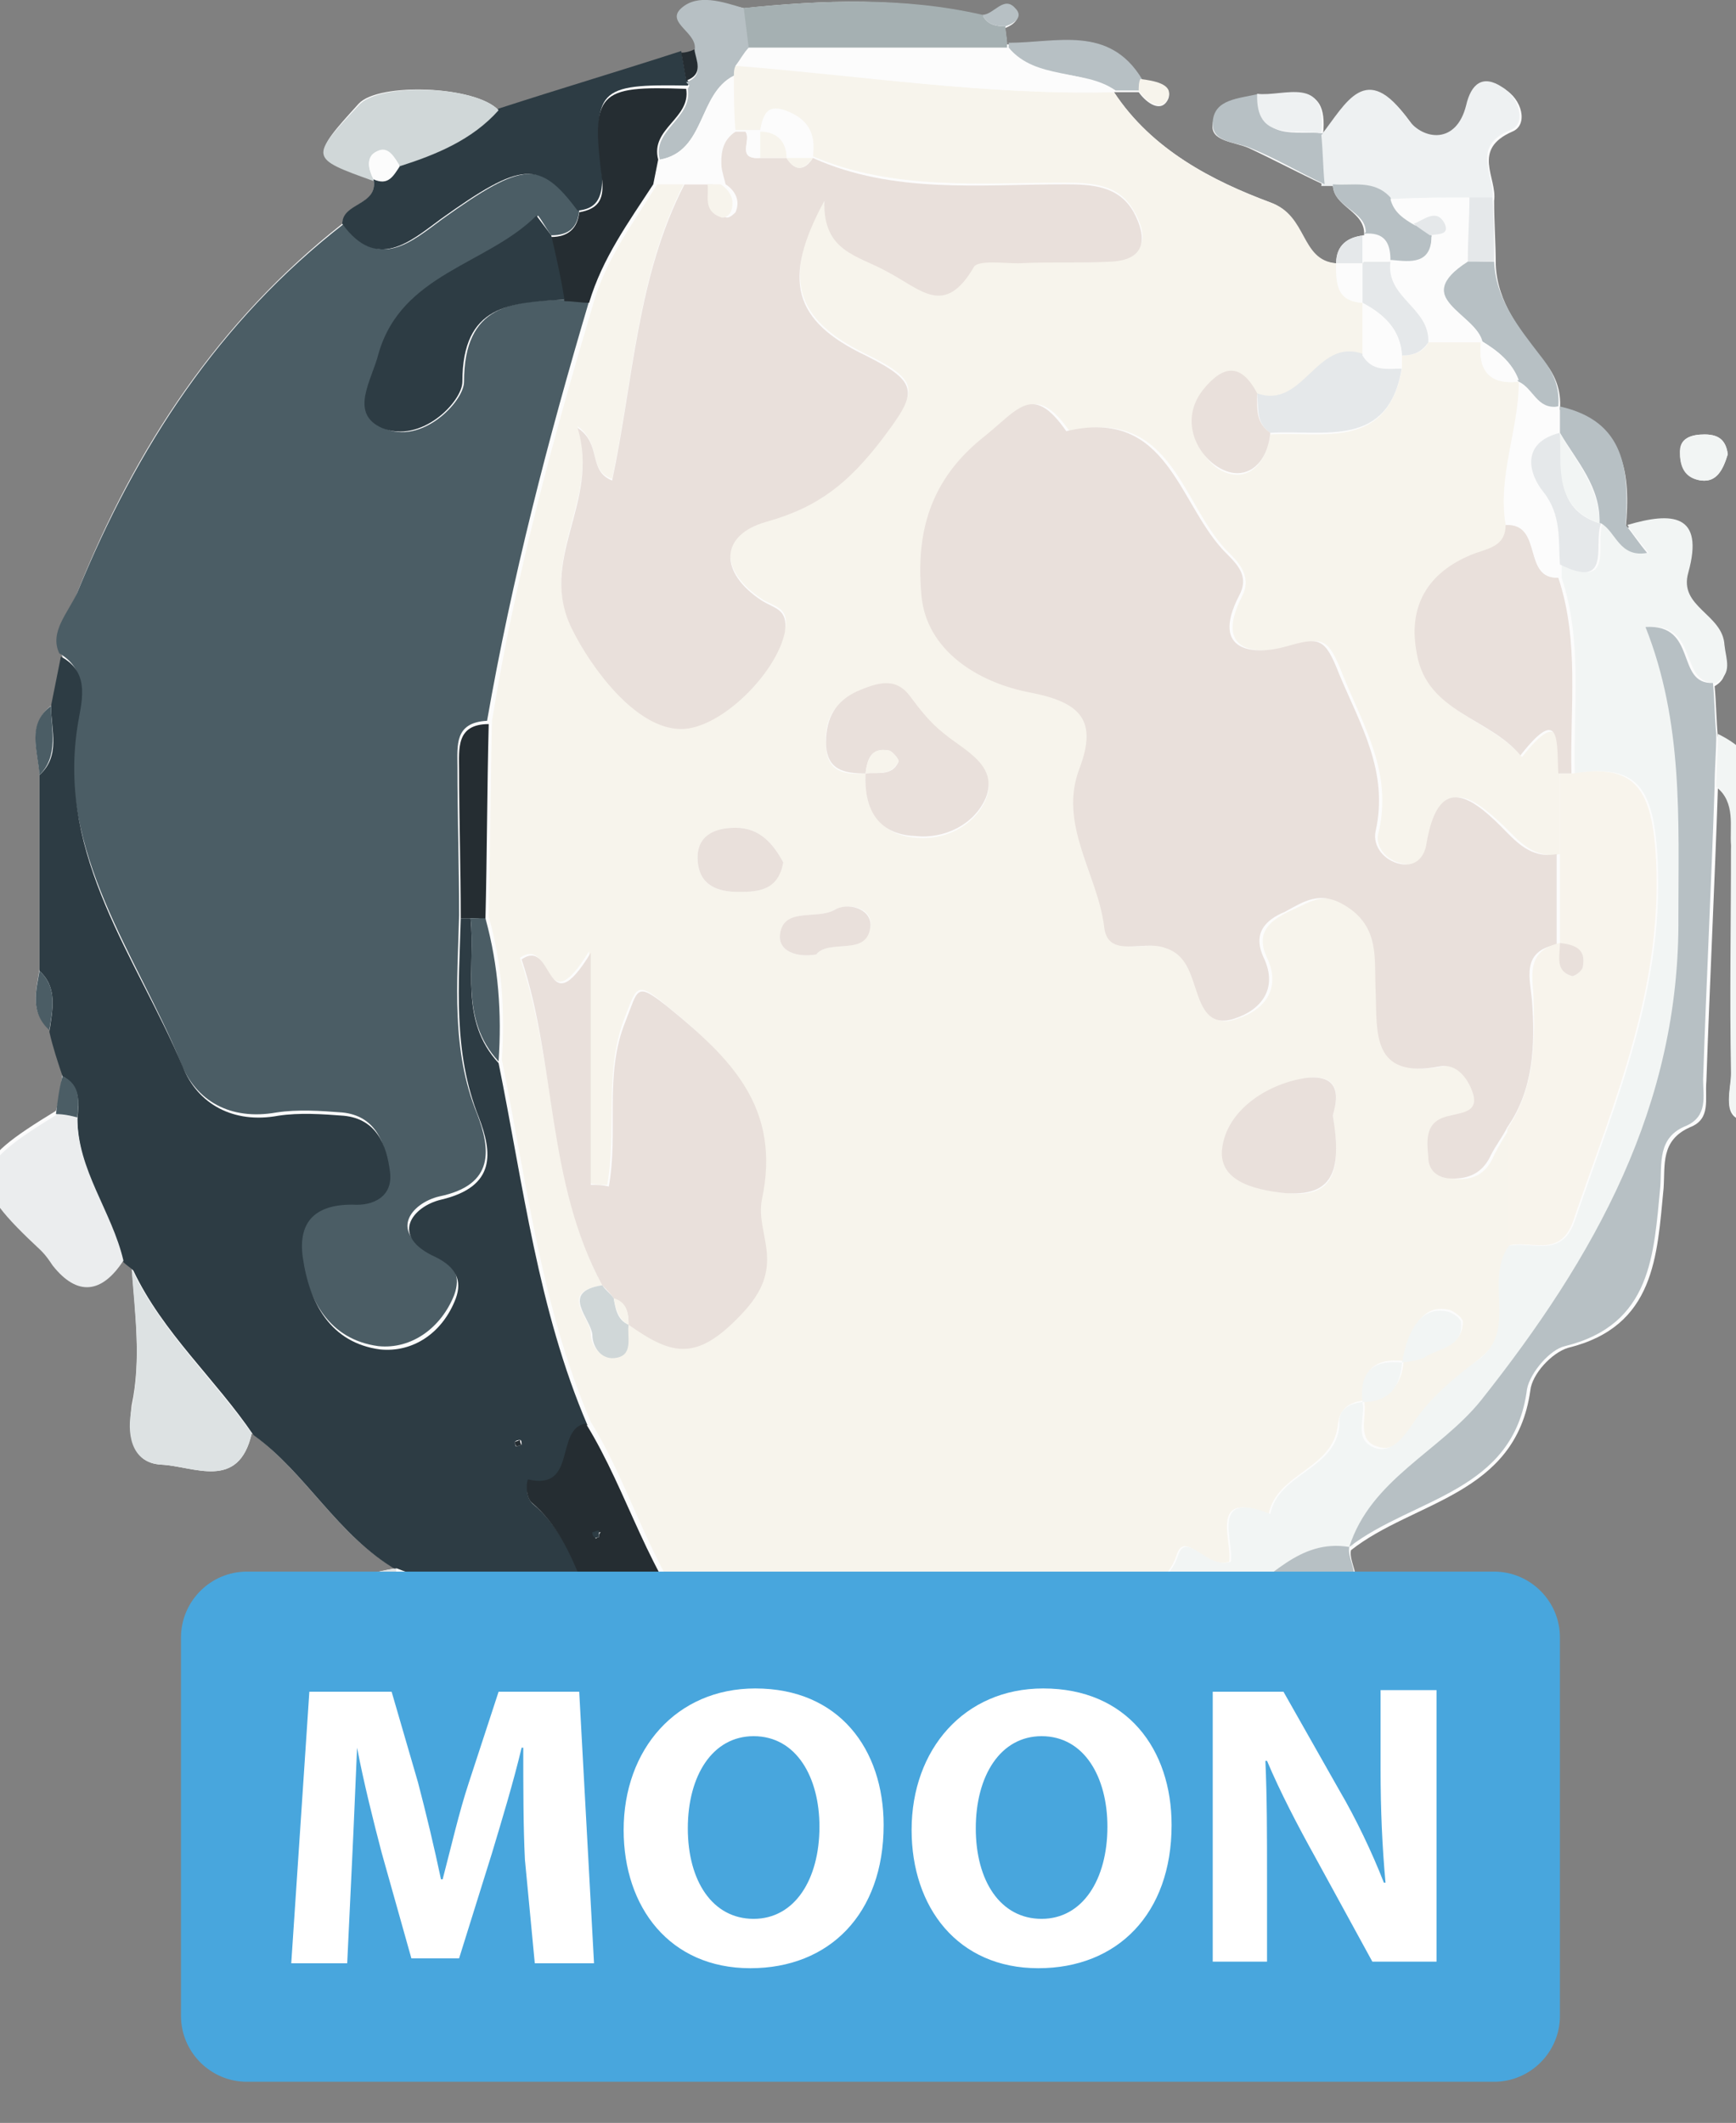 <?xml version="1.0" encoding="utf-8"?>
<!-- Generator: Adobe Illustrator 25.0.0, SVG Export Plug-In . SVG Version: 6.00 Build 0)  -->
<svg version="1.1" id="Layer_1" xmlns="http://www.w3.org/2000/svg" xmlns:xlink="http://www.w3.org/1999/xlink" x="0px" y="0px"
	 width="105.5px" height="129px" viewBox="0 0 105.5 129" style="enable-background:new 0 0 105.5 129;" xml:space="preserve">
<rect x="0" y="0" width="105.5" height="129" fill="#808080" stroke="none"/>
<style type="text/css">
	.st0{fill:#FCFCFC;}
	.st1{fill:#F7F4EC;}
	.st2{fill:#4B5D65;}
	.st3{fill:#2D3C44;}
	.st4{fill:#F2F5F4;}
	.st5{fill:#B7C0C4;}
	.st6{fill:#EBEDEE;}
	.st7{fill:#252D32;}
	.st8{fill:#EEF1F2;}
	.st9{fill:#A5B0B2;}
	.st10{fill:#DDE2E3;}
	.st11{fill:#D0D7D8;}
	.st12{fill:#E5E8EA;}
	.st13{fill:#E9E0DB;}
	.st14{fill:#F8F4EC;}
	.st15{fill:#48A6DD;}
	.st16{fill:#FFFFFF;}
</style>
<g>
	<path class="st0" d="M52.5,117c-0.3-3,0.1-5.3,4.1-4.7c0.7,0.1,1.3-0.3,1.3-1.1c0-0.8-0.7-1-1.3-1.3c-1.2-0.5-2.5-0.8-3.9-0.7
		c-0.7,0-2.2,0.1-2-0.6c1.3-4.6-2.1-1.1-2.9-1.8c-1.3-1.1-5.9,1.8-4-3.2c7.3,1.8,14.8,0.7,22.2,0.8c1.8-0.7,4.9,2.3,5.3-0.8
		c0.4-2.8,2-3.7,3.6-5.1c1-0.1,2.1-0.3,3.1-0.4c0.1,0.7,0.2,1.4,1.1,1.3c0.3,0,0.5-0.5,0.7-0.8c-0.6-0.1-1.2-0.3-1.8-0.4
		c0.7-1.1,1.8-1.6,3-1.6c2.4,0,0.9-1.5,1.1-2.4l0,0c3.8-3,10-3.3,10.9-9.7c0.1-1,1.3-2.3,2.3-2.6c5.3-1.3,5.4-5.6,5.8-9.7
		c0.1-1.4-0.2-2.9,1.6-3.7c1.3-0.5,0.9-1.7,1-2.8c0.2-5.9,0.5-11.8,0.7-17.8c1.2,1,0.8,2.4,0.8,3.7c0,4.6,0,9.2,0,13.8
		c0,0.9-0.6,2.5,0.8,2.7c1.7,0.2,1.5-1.5,1.5-2.6c0-5.3,0.1-10.5,0-15.8c0-2.2-1-3.9-3.1-4.9c-0.1-1-0.1-2.1-0.2-3.1
		c1-0.6,0.5-1.3,0.5-2.3c-0.1-1.9-2.8-2.3-2.2-4.4c1-3.7-1-3.8-3.7-2.9c0.3-3.3,0-6.3-4-7.2c0.1-1.2-0.3-2.2-1.1-3.1
		c-1.3-1.7-2.7-3.4-2.8-5.7c0-1.3-0.1-2.6-0.1-3.9c0.2-1.4-1.4-3.1,1.1-4.2c1-0.4,0.6-2-0.5-2.6c-1.2-0.7-1.9-0.2-2.2,1.1
		c-0.6,2.4-2.7,2.1-3.5,0.9c-2.7-3.7-3.9-1-5.3,0.9l0-0.1c0.4-3.6-2.3-2.2-3.9-2.4c-1.1,0.3-2.6,0.3-2.8,1.7C73.5,8.6,75,8.6,75.9,9
		c1.5,0.7,3,1.5,4.5,2.2l0.3,0l0.3,0c0,1.4,2,1.6,1.9,3.1c-1,0.1-1.7,0.6-1.7,1.7c-2.2-0.1-1.7-2.8-4-3.7C73.7,11,70,9.1,67.7,5.6
		c0.5,0,1,0,1.5,0c0.5,0.7,1.4,1.3,1.8,0.4c0.3-0.8-0.9-1-1.7-1.1c-2-3.3-5.2-2.2-8.1-2.2c0-0.3-0.1-0.7-0.1-1
		c0.5-0.2,1-0.6,0.6-1.1c-0.7-0.8-1.3,0.3-2,0.4C54.9-0.2,50,0,45.2,0.5c-1.3-0.3-2.8-0.8-3.7,0c-1,0.8,1.1,1.5,0.8,2.6
		c-0.3,0.1-0.5,0.1-0.8,0.2C37.7,4.4,34,5.6,30.3,6.7C28.9,5.2,23,5,21.8,6.3c-2.9,3.2-2.9,3.2,0.9,4.6c0.3,1.6-1.8,1.4-1.9,2.7
		C13.3,19.5,8.2,27.2,4.7,36c-0.5,1.3-1.7,2.3-0.9,3.9c-0.2,1-0.4,2-0.6,2.9C1.6,44,2.3,45.6,2.4,47c0,4,0,8,0,11.9
		c-0.2,1.3-0.6,2.6,0.6,3.6c0.3,0.9,0.6,1.8,0.8,2.7c-0.1,0.8-0.2,1.6-0.4,2.3c-5.4,3.3-5.5,4-1,8.3c0.3,0.3,0.5,0.6,0.7,0.9
		c1.6,2,3,1.7,4.3-0.3c0.2,0.2,0.4,0.3,0.6,0.5c0.2,2.8,0.6,5.7,0,8.5C7.8,87,7.9,88.9,9.8,89c2,0.1,4.7,1.6,5.5-1.9
		c3.3,2.4,5.2,6.2,8.7,8.2c-1.3,0.3-2.7,0.3-2.5,2.2c0.1,0.6,0,1.7,0.7,1.6c2.4-0.4,5.2,1.6,7.2-1.2c2.9,1.1,5.8,2.1,8.8,3.2
		c0.8,0.3,1.6,0.6,2.4,0.9c-0.6,1.2-1.3,2.4,0.1,3.5c0.5,0.4,1.2,0.6,1.1,1.5c-0.4,2.4-0.4,2.5,2,2.9c0.9,0.1,1.9-0.2,2.6,0.6
		c-1.3,3.3-1.4,3.4,2,4.2"/>
	<path class="st0" d="M64.4,106.9c-1.3,5.3-0.5,6.1,5,5.5c0.9-0.1,2,0,2-1.3c0.1-1.3-0.9-2-2-1.9C67.4,109.4,65.7,108.7,64.4,106.9z
		"/>
	<path class="st0" d="M105,27.6c-0.1-0.7-0.4-1.2-1.4-1.2c-0.8,0-1.6,0.2-1.5,1.2c0,0.8,0.5,1.5,1.3,1.6
		C104.3,29.3,104.7,28.6,105,27.6z"/>
	<path class="st0" d="M54.1,106.5c0.1-0.1,0.2-0.1,0.3-0.2c-0.1-0.1-0.2-0.2-0.3-0.2c-0.1,0-0.2,0.1-0.3,0.2
		C53.9,106.4,54,106.5,54.1,106.5z"/>
	<path class="st1" d="M67.7,5.6c2.3,3.5,6,5.4,9.5,6.7c2.3,0.8,1.8,3.5,4,3.7c0,0,0,0,0,0c0,1.2,0,2.3,1.6,2.4l0,0
		c0,1.1,0,2.1,0,3.2c-2.8-1-3.6,3.4-6.4,2.4c-1-1.9-2.2-1.7-3.3-0.2c-1.3,1.8-0.3,3.7,0.8,4.6c1.6,1.1,3,0.1,3.3-2
		c3.2-0.2,7.1,1,8-4c0-0.3,0-0.5,0-0.8c0.7,0,1.3-0.2,1.6-0.8c1.1,0,2.1,0,3.2,0l0,0c-0.2,1.7,0.5,2.6,2.3,2.4c0,0,0.1,0.1,0.1,0.1
		c-0.1,2.9-1.3,5.7-0.8,8.7c-0.1,1.2-0.9,1.3-1.8,1.7c-2.8,1-4.2,3-3.6,6.1c0.6,3.5,4.4,3.9,6.3,6.2c2.5-3.2,2.3-0.7,2.3,1.1
		c0,1.6,0,3.2,0,4.8c-1.6,0.3-2.5-0.8-3.4-1.7c-2.1-2-3.8-3-4.5,1c-0.2,0.8-0.6,1.5-1.6,1.3c-1.1-0.2-1.8-1.1-1.5-2
		c0.8-3.6-0.9-6.3-2.2-9.5c-0.9-2.3-1.2-2.3-3.3-1.7c-1.9,0.5-4.6,0.4-2.8-3.1c0.5-1,0-1.8-0.7-2.5c-3-2.8-3.4-9-9.8-7.5
		c-2.1-3-3-1.3-5.2,0.5c-3.4,2.7-3.9,6.2-3.6,9.5c0.3,3.2,3.4,5.3,6.7,5.9c2.9,0.5,3.9,1.7,2.9,4.6c-1.3,3.4,1.1,6.4,1.5,9.6
		c0.2,2,2.5,0.8,3.7,1.3c1,0.4,1.4,1.1,1.7,2c0.4,1.2,0.7,3,2.5,2.3c1.6-0.5,2.7-1.8,1.8-3.7c-0.7-1.5,0.1-2.2,1.3-2.8
		c1.2-0.5,2.1-1.3,3.6-0.4c2.2,1.3,1.8,3.3,1.9,5.2c0.1,2.5-0.3,5.4,3.9,4.6c1-0.2,1.7,0.7,2,1.6c0.4,1.2-0.6,1.2-1.4,1.4
		c-1.5,0.3-1.4,1.4-1.3,2.5c0.1,0.7,0.5,1.2,1.2,1.3c1.2,0.2,2.1-0.2,2.6-1.4c0.3-0.6,0.6-1.1,1-1.7c0,2.4,0,4.8,0,7.1
		c-1.4,2.1,0.5,5-1.7,6.8c-1.5,1.3-3.1,2.4-4.2,4.1c-0.4,0.7-1.1,1.8-2.2,1.4c-1.3-0.4-0.6-1.8-0.8-2.8c1.5-0.1,2.3-0.9,2.4-2.4
		c0.5-0.1,1.1-0.2,1.5-0.4c0.9-0.5,2.1-0.6,2.1-2c0-0.2-0.5-0.6-0.8-0.7c-1.3-0.3-1.9,0.5-2.4,1.6c-0.2,0.5-0.3,1-0.4,1.5
		c-1.8-0.2-2.6,0.6-2.4,2.4c-0.9,0.1-1.5,0.5-1.6,1.5c-0.3,2.7-3.7,2.9-4.2,5.4c-3.7-1.5-2.2,1.6-2.4,2.9c-1.4,0.5-2.7-2-3.2-0.4
		c-0.6,1.9-2.7,2.4-2.9,4.3c0,0,0,0,0,0c-7.1-0.9-13.9,1.5-20.8,1.7c-1.7,0-3-1.7-4.7-1c-3.5-3.8-4.6-8.9-7.2-13.1
		c-3-7-3.9-14.6-5.4-22c0.2-3,0-5.9-0.8-8.7c0.1-4,0.1-7.9,0.2-11.9c1.4-8.7,3.7-17.1,6.2-25.5c0.8-2.7,2.5-4.9,3.9-7.2
		c0.5,0,1,0,1.6,0c-2.9,5.6-3.1,11.9-4.4,18c-1.5-0.5-0.6-2.1-2.1-3.2c1.4,4.5-2.5,8-0.3,12.3c1.2,2.3,3.9,6.1,6.6,6
		c2.4,0,5.8-3.4,6.3-5.9c0.3-1.4-0.6-1.4-1.4-1.9c-2.6-1.7-2.6-4,0.3-4.8c3.2-0.8,5.1-2.4,7-5c2.1-2.8,2.5-3.4-1-5.1
		c-4.3-2.1-5.1-4.6-2.5-9.4c0,3.1,2,3.3,3.8,4.3c2.1,1.1,3.5,2.8,5.3-0.3c0.3-0.4,1.7-0.2,2.7-0.2c1.9,0,3.7,0,5.6-0.1
		c2.2-0.1,2.3-1.5,1.4-3c-0.9-1.6-2.5-1.7-4.2-1.7c-5.1,0-10.4,0.5-15.3-1.6c0.2-1.4-0.3-2.3-1.7-2.8c-1.2-0.4-1.3,0.4-1.5,1.2
		c-0.3,0-0.6,0-0.9,0c-0.2,0-0.5,0-0.7,0c0-1.1,0-2.3-0.1-3.4c0-0.2,0-0.4,0.1-0.6C52.3,4.6,60,5.8,67.7,5.6L67.7,5.6z M52.6,47
		L52.6,47c-0.1,2.1,0.8,3.7,3,3.9c1.8,0.2,3.6-0.7,4.3-2.3c0.8-1.9-1.3-2.9-2.5-3.9c-0.9-0.7-1.4-1.5-2.1-2.3
		c-0.9-1.2-2-0.9-3.2-0.3c-1.4,0.6-2,1.6-1.9,3.1C50.2,46.9,51.3,47.1,52.6,47z M36.6,78.1c-2.7,0.4-0.7,2-0.7,2.9
		c0,0.8,0.6,1.6,1.5,1.4c1-0.2,0.6-1.3,0.7-2c2.7,1.9,4.2,2.3,7.1-0.9c2.5-2.8,0.6-4.6,1-6.7c1.1-5.6-1.9-8.6-5.7-11.7
		c-1.9-1.6-1.8-1.1-2.6,0.9c-1.2,3.3-0.4,6.7-1,10c-0.4,0-0.7,0-1.1-0.1c0-4.3,0-8.7,0-14.1c-2.8,4.6-2.2-1-4.2,0.4
		C33.8,64.6,33.3,71.8,36.6,78.1z M81,67.8c0-0.2,1-2.6-1.5-2.3c-2.2,0.3-4.7,1.8-5.1,4.1c-0.4,2.1,1.7,2.7,3.8,2.9
		C80.9,72.8,81.6,71.4,81,67.8z M47.6,52.4c-0.6-1.1-1.4-2.1-2.9-2.1c-1.3,0-2.4,0.6-2.3,2c0.1,1.5,1.2,1.9,2.5,1.9
		C46.1,54.2,47.2,54.1,47.6,52.4z M49.6,58c0.8-1,3.1,0.2,3.3-1.8c0.1-1-1.3-1.4-2.2-0.9c-1.1,0.6-3-0.2-3.3,1.5
		C47.3,57.8,48.4,58.2,49.6,58z"/>
	<path class="st2" d="M35.8,18.3c-2.5,8.4-4.7,16.9-6.2,25.5c-2,0.1-1.8,1.5-1.8,2.8c0,3,0.1,6,0.1,9c-0.1,4.1-0.5,8.2,1.1,12.1
		c0.8,2.1,1.1,4.3-2.3,5c-1.7,0.4-3.2,2.2-0.3,3.5c1.3,0.6,1.6,1.4,1.2,2.5c-0.8,2-2.6,3.3-4.6,3.1c-3-0.4-4.3-2.8-4.7-5.6
		c-0.3-2.1,0.8-3.2,3-3.2c1.3,0,2.5-0.5,2.3-2c-0.2-1.6-0.8-3.2-2.8-3.4c-1.3-0.1-2.7-0.2-4,0c-2.8,0.5-4.9-0.7-5.8-3
		c-2.7-6.6-7.5-12.7-6.4-20.6c0.2-1.3,0.9-3.2-1-4.3C3,38.4,4.1,37.3,4.7,36c3.6-8.8,8.6-16.5,16.2-22.4c2.1,2.9,4.1,1.1,6-0.3
		c4.9-3.5,6-3.6,8.3-0.5c-0.1,1-0.6,1.5-1.7,1.5c-0.3-0.4-0.5-0.8-0.8-1.2c-3,3-8.2,3.5-9.6,8.4c-0.4,1.6-1.9,3.6,0.2,4.5
		c2.3,1.1,4.9-1.6,4.9-2.8c0-4.7,2.9-4.9,6.2-5C34.8,18.3,35.3,18.3,35.8,18.3z"/>
	<path class="st3" d="M3.7,39.9c1.9,1,1.2,2.9,1,4.3c-1.2,7.9,3.6,14,6.4,20.6c0.9,2.3,3.1,3.5,5.8,3c1.3-0.2,2.7-0.1,4,0
		c2,0.2,2.6,1.8,2.8,3.4c0.2,1.5-1,2.1-2.3,2c-2.2,0-3.3,1-3,3.2c0.4,2.8,1.7,5.2,4.7,5.6c2,0.2,3.8-1,4.6-3.1
		c0.4-1.1,0-1.9-1.2-2.5c-2.9-1.3-1.4-3.1,0.3-3.5c3.4-0.8,3.1-2.9,2.3-5c-1.6-4-1.2-8.1-1.1-12.1c0.2,0,0.4,0,0.6,0
		c0.3,3-0.7,6.2,1.7,8.8c1.5,7.4,2.4,15,5.4,22c-1.9,0.3-0.6,4.1-3.5,3.4c-0.2,0-0.3,1,0.2,1.4c3.1,2.6,3.1,7.1,5.9,9.8
		c-2.9-1.1-5.8-2.1-8.8-3.2c-1.1-0.9-2.3-1.8-3.7-2c-0.6-0.2-1.1-0.4-1.7-0.6c0,0,0,0,0,0c-3.6-2.1-5.5-5.9-8.7-8.2
		c-2.3-3.4-5.5-6.2-7.3-10c-0.2-0.2-0.4-0.3-0.6-0.5c-0.7-3-2.8-5.5-2.8-8.7c0.1-1,0.2-2-0.9-2.6c-0.3-0.9-0.6-1.8-0.8-2.7
		C3.2,61.3,3.5,60,2.4,59c0-4,0-8,0-11.9c1.3-1.2,0.7-2.7,0.7-4.2C3.3,41.9,3.5,40.9,3.7,39.9z M31.7,87.8c0-0.1,0-0.3-0.1-0.3
		c0,0-0.2,0-0.3,0.1c0,0.1,0,0.3,0.1,0.3C31.4,87.9,31.6,87.8,31.7,87.8z"/>
	<path class="st4" d="M82.8,85.2c0.2,1-0.6,2.3,0.8,2.8c1,0.3,1.7-0.7,2.2-1.4c1.1-1.7,2.6-2.9,4.2-4.1c2.2-1.8,0.2-4.7,1.7-6.8
		c1.4-0.3,3.2,0.8,4-1.5c2.5-7.3,5.6-14.4,5-22.6c-0.3-3.8-1.3-5.2-5-4.6c-0.1-4,0.5-8-0.8-11.9c0-0.3,0-0.6,0-0.8
		c3.3,1.6,2-1.3,2.5-2.5c0.9,0.5,1.1,2.1,2.8,1.8c-0.5-0.6-0.9-1.1-1.3-1.7c2.7-0.8,4.7-0.7,3.7,2.9c-0.6,2.1,2.1,2.5,2.2,4.4
		c0.1,0.9,0.5,1.7-0.5,2.3c-2.3,0.1-1-3.6-4.1-3.4c2.3,5.8,2,11.7,2,17.6c0,11.5-5.1,20.7-12,29.4c-2.5,3.1-6.6,4.8-8,8.9l0,0
		c-3.1-0.5-4.8,2-7.1,3.3c-2.2,0.4-4,2.2-6.4,1.5c0.2-1.9,2.3-2.4,2.9-4.3c0.5-1.5,1.8,0.9,3.2,0.4c0.2-1.3-1.3-4.4,2.4-2.9
		c0.5-2.5,4-2.7,4.2-5.4C81.3,85.7,81.9,85.3,82.8,85.2L82.8,85.2z"/>
	<path class="st5" d="M82,94c1.3-4.1,5.5-5.8,8-8.9c6.9-8.7,12.1-17.9,12-29.4c0-5.9,0.3-11.8-2-17.6c3.2-0.2,1.8,3.5,4.1,3.4
		c0.1,1,0.1,2.1,0.2,3.1c0,1.1-0.1,2.1-0.1,3.2c-0.2,5.9-0.5,11.8-0.7,17.8c0,1,0.3,2.2-1,2.8c-1.8,0.7-1.5,2.3-1.6,3.7
		c-0.4,4.1-0.5,8.4-5.8,9.7c-0.9,0.2-2.1,1.6-2.3,2.6C92,90.7,85.9,91,82,94z"/>
	<path class="st6" d="M48.4,114.7c-3.3-0.8-3.3-0.9-2-4.2c-0.7-0.8-1.7-0.4-2.6-0.6c-2.4-0.4-2.5-0.5-2-2.9c0.2-0.9-0.6-1.1-1.1-1.5
		c-1.4-1.1-0.8-2.3-0.1-3.5c0.8,0.4,1.6,0.4,2.4,0l0.1,0c0.2,0.5,0.4,1,0.7,1.5c-1.9,5,2.7,2.1,4,3.2c0.9,0.7,4.2-2.8,2.9,1.8
		c-0.2,0.8,1.3,0.6,2,0.6c1.4,0,2.6,0.2,3.9,0.7c0.6,0.3,1.3,0.4,1.3,1.3c0,0.8-0.6,1.2-1.3,1.1c-3.9-0.6-4.4,1.7-4.1,4.7"/>
	<path class="st3" d="M35.1,12.8c-2.3-3.1-3.4-3-8.3,0.5c-1.9,1.4-3.9,3.2-6,0.3c0-1.3,2.2-1.1,1.9-2.7c0,0,0-0.1,0-0.1
		c0.8,0.4,1.2-0.2,1.6-0.8c2.2-0.7,4.4-1.6,6-3.4c3.7-1.2,7.4-2.3,11.1-3.5c0.1,0.6,0.2,1.1,0.3,1.7l0.2,0.2l-0.1,0.2
		c-5.5-0.1-5.8,0.2-5.2,5.6C36.6,12.1,36.2,12.7,35.1,12.8z"/>
	<path class="st7" d="M43,102c-0.8,0.5-1.6,0.4-2.4,0c-0.8-0.3-1.6-0.6-2.4-0.9c-2.8-2.8-2.8-7.2-5.9-9.8c-0.4-0.4-0.3-1.4-0.2-1.4
		c3,0.7,1.6-3.1,3.5-3.4c2.6,4.2,3.8,9.3,7.2,13.1C43,100.4,43,101.2,43,102z M36.4,93.4c0-0.1,0-0.2,0.1-0.3
		c-0.1,0-0.3,0.1-0.4,0.1c0,0.1,0.1,0.2,0.1,0.3C36.2,93.5,36.3,93.4,36.4,93.4z"/>
	<path class="st8" d="M80.3,8.2c1.5-1.9,2.7-4.6,5.3-0.9c0.9,1.2,2.9,1.5,3.5-0.9c0.3-1.3,1-1.9,2.2-1.1c1,0.6,1.5,2.2,0.5,2.6
		c-2.5,1-0.9,2.8-1.1,4.2c-0.5,0-1,0-1.5,0c-1.6,0-3.2,0-4.8,0c-0.9-1.1-2.3-0.7-3.5-0.8l-0.3,0l-0.3,0C80.4,10.2,80.3,9.2,80.3,8.2
		z"/>
	<path class="st4" d="M104.3,47.8c0-1.1,0.1-2.1,0.1-3.2c2.1,1,3.1,2.8,3.1,4.9c0.1,5.3,0.1,10.5,0,15.8c0,1.1,0.1,2.8-1.5,2.6
		c-1.4-0.1-0.8-1.7-0.8-2.7c-0.1-4.6,0-9.2,0-13.8C105.1,50.2,105.5,48.8,104.3,47.8z"/>
	<path class="st6" d="M4.7,67.9c0,3.2,2.1,5.7,2.8,8.7c-1.3,2-2.8,2.2-4.3,0.3c-0.2-0.3-0.4-0.6-0.7-0.9c-4.5-4.2-4.4-5,1-8.3
		C3.9,67.7,4.3,67.8,4.7,67.9z"/>
	<path class="st9" d="M43.8,103.5c-0.2-0.5-0.4-1-0.6-1.5c1.8,0.5,3.6,0.7,5.4,0.8c6.8,0.5,13.3-1.3,19.9-2.3
		c-0.6,1.4-3.1,1.6-2.5,3.8C58.6,104.2,51.2,105.2,43.8,103.5z"/>
	<path class="st10" d="M8,77.1c1.8,3.8,4.9,6.6,7.3,10c-0.8,3.5-3.5,2-5.5,1.9c-1.9-0.1-2.1-2-1.8-3.4C8.6,82.7,8.2,79.9,8,77.1z"/>
	<path class="st9" d="M61.1,1.6c0,0.3,0.1,0.7,0.1,1c0,0,0,0.3,0,0.3c-5.3,0-10.6,0-15.8,0c-0.1-0.8-0.2-1.6-0.3-2.4
		C50,0,54.9-0.2,59.7,0.9C60,1.5,60.5,1.6,61.1,1.6z"/>
	<path class="st11" d="M30.3,6.7c-1.6,1.8-3.8,2.7-6,3.4c-0.3-0.5-0.7-1.2-1.4-0.9c-0.7,0.3-0.5,1.1-0.2,1.7c0,0,0,0.1,0,0.1
		c-3.9-1.4-3.9-1.4-0.9-4.6C23,5,28.9,5.2,30.3,6.7z"/>
	<path class="st11" d="M66,104.2c-0.6-2.2,1.9-2.4,2.5-3.8c0-0.5,0-1.1,0-1.6c0,0,0,0,0,0c2.4,0.6,4.2-1.2,6.4-1.5
		c0,0.4,0,0.7,0,1.1c-1.6,1.4-3.2,2.3-3.6,5.1C70.9,106.5,67.8,103.5,66,104.2z"/>
	<path class="st11" d="M64.4,106.9c1.3,1.8,2.9,2.6,5,2.3c1.1-0.1,2.1,0.6,2,1.9c-0.1,1.3-1.1,1.2-2,1.3
		C63.9,112.9,63.1,112.1,64.4,106.9z"/>
	<path class="st5" d="M45.2,0.5c0.1,0.8,0.2,1.6,0.3,2.4c-0.3,0.4-0.5,0.8-0.8,1.1c-0.1,0.2-0.1,0.4-0.1,0.6
		c-2.2,1.1-1.7,4.6-4.5,5.1c-0.5-1.8,2-2.5,1.7-4.3l0.1-0.2c0,0-0.2-0.2-0.2-0.2c1.1-0.4,0.6-1.2,0.5-1.9c0.3-1.1-1.8-1.7-0.8-2.6
		C42.4-0.4,43.9,0.1,45.2,0.5z"/>
	<path class="st5" d="M90.8,15.9c0.1,2.3,1.5,4,2.8,5.7c0.8,1,1.2,1.9,1.1,3.1l0,0c-1.3,0.2-1.5-1.1-2.4-1.5c0,0-0.1-0.1-0.1-0.1
		C91.9,22,91,21.3,90,20.7c0,0,0,0,0,0c-0.2-1.6-4.4-2.6-0.9-4.9C89.7,15.9,90.3,15.9,90.8,15.9z"/>
	<path class="st10" d="M25.8,95.9c1.5,0.2,2.6,1.1,3.7,2c-2,2.8-4.8,0.8-7.2,1.2c-0.7,0.1-0.7-0.9-0.7-1.6c-0.2-1.9,1.3-2,2.5-2.2
		c0,0,0,0,0,0c0,0.6-0.2,1.4,0.6,1.4C25,96.8,25.4,96.2,25.8,95.9z"/>
	<path class="st5" d="M98.8,31.9c0.4,0.5,0.8,1.1,1.3,1.7c-1.7,0.3-1.9-1.3-2.8-1.8c0,0-0.1,0-0.1,0c0.1-2.2-1.4-3.8-2.4-5.5l0,0
		c0-0.5,0-1.1,0-1.6l0,0C98.8,25.6,99,28.6,98.8,31.9z"/>
	<path class="st5" d="M80.3,8.2c0.1,1,0.1,2,0.2,3c-1.5-0.7-3-1.6-4.5-2.2c-0.9-0.4-2.4-0.3-2.3-1.6c0.1-1.4,1.6-1.4,2.8-1.7
		c0,3,2.3,2.2,3.9,2.4L80.3,8.2z"/>
	<path class="st5" d="M74.9,98.4c0-0.4,0-0.7,0-1.1c2.3-1.3,4-3.8,7.1-3.3c-0.2,0.9,1.3,2.4-1.1,2.4c-1.1,0-2.3,0.5-3,1.6l0,0
		C77,98.1,75.9,98.2,74.9,98.4z"/>
	<path class="st5" d="M61.3,2.9c0,0,0-0.3,0-0.3c2.9,0,6.1-1.1,8.1,2.2c-0.1,0.2-0.1,0.5-0.1,0.7c-0.5,0-1,0-1.5,0c0,0,0,0,0,0
		C65.8,4.1,62.9,5,61.3,2.9z"/>
	<path class="st5" d="M81,11.2c1.2,0.1,2.5-0.3,3.5,0.8c0.2,0.8,0.8,1.2,1.5,1.6c0.3,0.2,0.7,0.5,1,0.7c0,1.8-1.3,1.6-2.4,1.5
		l-0.1,0c0-1.1-0.4-1.7-1.6-1.6l0.1-0.1C83,12.8,81,12.6,81,11.2z"/>
	<path class="st8" d="M80.3,8.1c-1.7-0.3-4,0.5-3.9-2.4C78,5.9,80.7,4.5,80.3,8.1z"/>
	<path class="st4" d="M105,27.6c-0.3,1-0.7,1.7-1.6,1.6c-0.9-0.1-1.3-0.7-1.3-1.6c0-1,0.7-1.2,1.5-1.2
		C104.6,26.4,104.9,26.9,105,27.6z"/>
	<path class="st2" d="M3.1,42.9c0,1.4,0.5,3-0.7,4.2C2.3,45.6,1.6,44,3.1,42.9z"/>
	<path class="st12" d="M90.8,15.9c-0.6,0-1.1,0-1.7,0c0-1.3,0.1-2.6,0.1-3.9c0.5,0,1,0,1.5,0C90.8,13.3,90.8,14.6,90.8,15.9z"/>
	<path class="st2" d="M2.4,59c1.1,1,0.8,2.3,0.6,3.6C1.8,61.5,2.2,60.2,2.4,59z"/>
	<path class="st2" d="M4.7,67.9c-0.4-0.1-0.8-0.2-1.3-0.2c0.1-0.8,0.2-1.6,0.4-2.3C4.9,65.9,4.8,66.9,4.7,67.9z"/>
	<path class="st5" d="M61.1,1.6c-0.6,0-1.1-0.1-1.4-0.7c0.7,0,1.3-1.2,2-0.4C62.2,1,61.7,1.4,61.1,1.6z"/>
	<path class="st1" d="M69.2,5.5c0-0.2,0-0.5,0.1-0.7c0.8,0.1,2,0.3,1.7,1.1C70.7,6.8,69.7,6.3,69.2,5.5z"/>
	<path class="st11" d="M78,98c0.6,0.1,1.2,0.3,1.8,0.4c-0.2,0.3-0.4,0.8-0.7,0.8C78.2,99.3,78.1,98.6,78,98C78,97.9,78,98,78,98z"/>
	<path class="st12" d="M81.2,16c0-1.1,0.7-1.6,1.7-1.7c0,0-0.1,0.1-0.1,0.1c0,0.5,0,1.1,0,1.6L82.8,16C82.3,16,81.7,16,81.2,16
		L81.2,16z"/>
	<path class="st7" d="M42.2,3c0.1,0.7,0.6,1.5-0.5,1.9c-0.1-0.6-0.2-1.1-0.3-1.7C41.7,3.2,42,3.1,42.2,3z"/>
	<path class="st6" d="M54.1,106.5c-0.1-0.1-0.2-0.1-0.3-0.2c0.1-0.1,0.2-0.2,0.3-0.2c0.1,0,0.2,0.1,0.3,0.2
		C54.3,106.4,54.2,106.5,54.1,106.5z"/>
	<path class="st13" d="M91.6,68.5c-0.3,0.6-0.7,1.1-1,1.7c-0.5,1.1-1.4,1.5-2.6,1.4c-0.8-0.1-1.2-0.6-1.2-1.3
		c-0.1-1.1-0.2-2.2,1.3-2.5c0.7-0.2,1.8-0.2,1.4-1.4c-0.3-0.9-1-1.8-2-1.6c-4.2,0.8-3.8-2.1-3.9-4.6c-0.1-1.9,0.3-3.9-1.9-5.2
		c-1.5-0.9-2.5-0.2-3.6,0.4c-1.2,0.5-2,1.3-1.3,2.8c0.9,1.9-0.2,3.2-1.8,3.7c-1.8,0.6-2.1-1.2-2.5-2.3c-0.3-0.9-0.7-1.7-1.7-2
		c-1.3-0.5-3.5,0.7-3.7-1.3c-0.4-3.2-2.8-6.2-1.5-9.6c1.1-2.9,0.1-4-2.9-4.6c-3.3-0.6-6.4-2.6-6.7-5.9c-0.3-3.3,0.2-6.7,3.6-9.5
		c2.3-1.8,3.1-3.5,5.2-0.5c6.3-1.5,6.8,4.6,9.8,7.5c0.7,0.7,1.3,1.4,0.7,2.5c-1.8,3.5,1,3.6,2.8,3.1c2.1-0.6,2.4-0.6,3.3,1.7
		c1.3,3.1,3,5.9,2.2,9.5c-0.2,0.9,0.5,1.8,1.5,2c1,0.2,1.5-0.5,1.6-1.3c0.7-4,2.5-3,4.5-1c0.9,0.9,1.8,2,3.4,1.7c0,1.8,0,3.7,0,5.5
		l0,0c-2.2,0.4-1.6,2.1-1.5,3.4C93.3,63.5,93.2,66.2,91.6,68.5z"/>
	<path class="st13" d="M44.6,8c0.2,0,0.5,0,0.7,0c0.4,0.5-0.6,1.7,0.9,1.6c0.5,0,1.1,0,1.6,0l0,0c0.5,0.8,1.1,0.8,1.6,0l0,0
		c4.9,2.2,10.1,1.6,15.3,1.6c1.7,0,3.3,0.1,4.2,1.7c0.8,1.5,0.8,2.9-1.4,3c-1.9,0.1-3.7,0-5.6,0.1c-0.9,0-2.4-0.2-2.7,0.2
		c-1.8,3.1-3.2,1.4-5.3,0.3c-1.8-1-3.9-1.2-3.8-4.3c-2.6,4.8-1.9,7.3,2.5,9.4c3.4,1.7,3.1,2.3,1,5.1c-2,2.6-3.8,4.1-7,5
		c-2.9,0.8-2.9,3.1-0.3,4.8c0.8,0.5,1.6,0.5,1.4,1.9c-0.5,2.5-3.9,5.9-6.3,5.9c-2.8,0-5.5-3.8-6.6-6c-2.2-4.3,1.7-7.7,0.3-12.3
		c1.5,1,0.6,2.6,2.1,3.2c1.3-6.1,1.5-12.4,4.4-18c0.6,0,1.1,0,1.7,0c0.1,0.7-0.3,1.7,0.8,2c0.2,0.1,0.5-0.2,0.6-0.3
		c0.3-0.7,0-1.3-0.6-1.7C43.8,10.1,43.4,8.8,44.6,8z"/>
	<path class="st13" d="M36.6,78.1c-3.4-6.3-2.8-13.5-4.9-19.8c2-1.4,1.4,4.2,4.2-0.4c0,5.4,0,9.8,0,14.1c0.4,0,0.7,0,1.1,0.1
		c0.6-3.3-0.3-6.8,1-10c0.8-2,0.6-2.5,2.6-0.9c3.8,3.1,6.9,6.1,5.7,11.7c-0.4,2.1,1.5,3.9-1,6.7c-2.9,3.2-4.4,2.8-7.1,0.9
		c0,0,0,0,0,0c0-0.7-0.1-1.3-0.9-1.6C37.1,78.6,36.9,78.4,36.6,78.1z"/>
	<path class="st14" d="M94.8,57.3c0-1.8,0-3.7,0-5.5c0-1.6,0-3.2,0-4.8c0,0,0.4,0,0.4,0l0.4,0c3.6-0.6,4.7,0.8,5,4.6
		c0.6,8.2-2.5,15.3-5,22.6c-0.8,2.3-2.6,1.1-4,1.5c0-2.4,0-4.8,0-7.1c1.6-2.4,1.7-5,1.6-7.8C93.2,59.5,92.6,57.8,94.8,57.3
		c0.1,0.8-0.3,1.7,0.7,2c0.2,0.1,0.7-0.4,0.7-0.6C96.4,57.7,95.6,57.5,94.8,57.3z"/>
	<path class="st13" d="M95.5,47l-0.4,0c0,0-0.4,0-0.4,0c-0.1-1.8,0.2-4.3-2.3-1.1c-1.9-2.3-5.7-2.6-6.3-6.2
		c-0.6-3.1,0.9-5.1,3.6-6.1c0.9-0.3,1.8-0.5,1.8-1.7c2.3-0.1,1,3.3,3.2,3.2C96,39,95.4,43,95.5,47z"/>
	<path class="st4" d="M68.5,98.8c0,0.5,0,1.1,0,1.6c-6.6,1.1-13.1,2.8-19.9,2.3c-1.9-0.1-3.6-0.3-5.4-0.8c0,0-0.1,0-0.1,0
		c0-0.8-0.1-1.6-0.1-2.4c1.8-0.8,3,1,4.7,1C54.7,100.4,61.5,97.9,68.5,98.8z"/>
	<path class="st13" d="M52.6,47c-1.3,0-2.4-0.2-2.4-1.9c0-1.5,0.6-2.5,1.9-3.1c1.2-0.5,2.3-0.9,3.2,0.3c0.6,0.8,1.2,1.6,2.1,2.3
		c1.2,1,3.3,1.9,2.5,3.9c-0.7,1.6-2.5,2.5-4.3,2.3C53.3,50.7,52.5,49.1,52.6,47c0.7-0.1,1.6,0.2,2-0.7c0.1-0.1-0.4-0.7-0.6-0.7
		C52.9,45.4,52.7,46.2,52.6,47z"/>
	<path class="st7" d="M41.7,5.4C42,7.2,39.5,7.8,40,9.7c-0.1,0.5-0.2,1-0.3,1.5c-1.5,2.3-3.1,4.5-3.9,7.2c-0.5,0-1-0.1-1.5-0.1
		c-0.3-1.3-0.6-2.6-0.8-3.9c1,0,1.6-0.5,1.7-1.5c1.1-0.2,1.5-0.7,1.4-1.9C35.9,5.6,36.3,5.2,41.7,5.4z"/>
	<path class="st0" d="M61.3,2.9c1.7,2,4.5,1.2,6.4,2.7c-7.7,0.2-15.4-1-23-1.6c0.3-0.4,0.5-0.8,0.8-1.1C50.7,2.9,56,2.9,61.3,2.9z"
		/>
	<path class="st13" d="M81,67.8c0.6,3.5-0.1,4.9-2.9,4.7c-2-0.2-4.2-0.8-3.8-2.9c0.4-2.3,2.9-3.8,5.1-4.1C82,65.2,81,67.6,81,67.8z"
		/>
	<path class="st12" d="M76.4,23.9c2.8,1,3.6-3.4,6.4-2.4c0.6,0.9,1.5,0.8,2.4,0.8c-0.8,5-4.7,3.8-8,4C76.3,25.7,76.5,24.8,76.4,23.9
		z"/>
	<path class="st0" d="M89.3,12c0,1.3-0.1,2.6-0.1,3.9c-3.6,2.3,0.6,3.2,0.9,4.9c-1.1,0-2.1,0-3.2,0c0.1-2-2.7-2.7-2.3-4.9
		c1.1,0,2.4,0.3,2.4-1.5c0.4-0.1,1.2,0,0.9-0.7c-0.5-1-1.2-0.2-1.9,0c-0.7-0.4-1.3-0.8-1.5-1.6C86.1,12,87.7,12,89.3,12z"/>
	<path class="st13" d="M76.4,23.9c0,0.9-0.1,1.8,0.8,2.4c-0.2,2.1-1.7,3.1-3.3,2c-1.2-0.8-2.2-2.8-0.8-4.6
		C74.3,22.2,75.4,22,76.4,23.9z"/>
	<path class="st0" d="M94.7,35.1c-2.2,0.1-0.9-3.4-3.2-3.2c-0.5-3,0.8-5.8,0.8-8.7c0.8,0.4,1.1,1.8,2.4,1.5c0,0.5,0,1.1,0,1.6
		c-2.4,0.6-1.9,2.4-1,3.6c1.1,1.4,0.9,2.9,1,4.4C94.8,34.5,94.8,34.8,94.7,35.1z"/>
	<path class="st7" d="M28.6,55.8c-0.2,0-0.4,0-0.6,0c0-3-0.1-6-0.1-9c0-1.3-0.2-2.8,1.8-2.8c-0.1,4-0.1,7.9-0.2,11.9
		C29.2,55.8,28.9,55.8,28.6,55.8z"/>
	<path class="st13" d="M47.6,52.4c-0.3,1.7-1.5,1.8-2.7,1.8c-1.3,0-2.4-0.4-2.5-1.9c-0.1-1.5,1-2,2.3-2C46.2,50.3,47,51.3,47.6,52.4
		z"/>
	<path class="st0" d="M39.8,11.2c0.1-0.5,0.2-1,0.3-1.5c2.8-0.5,2.3-4,4.5-5.1c0,1.1,0,2.3,0.1,3.4c-1.2,0.8-0.8,2.1-0.8,3.2
		c-0.3,0-0.5,0-0.8,0c-0.6,0-1.1,0-1.7,0C40.8,11.2,40.3,11.2,39.8,11.2z"/>
	<path class="st13" d="M49.6,58c-1.2,0.2-2.3-0.2-2.2-1.2c0.2-1.7,2.2-0.9,3.3-1.5c0.8-0.5,2.2-0.1,2.2,0.9
		C52.8,58.2,50.4,57,49.6,58z"/>
	<path class="st2" d="M28.6,55.8c0.3,0,0.6,0,0.9,0c0.8,2.9,1,5.8,0.8,8.7C27.9,61.9,28.9,58.7,28.6,55.8z"/>
	<path class="st12" d="M84.5,15.9c-0.3,2.2,2.4,2.8,2.3,4.9c-0.4,0.6-0.9,0.8-1.6,0.8c-0.1-1.6-1.1-2.5-2.4-3.2c0,0,0,0,0,0
		c0-0.8,0-1.6,0-2.4c0,0,0.1-0.1,0.1-0.1C83.4,15.9,83.9,15.9,84.5,15.9L84.5,15.9z"/>
	<path class="st11" d="M36.6,78.1c0.2,0.3,0.5,0.5,0.7,0.8c0.1,0.6,0.2,1.3,0.9,1.6c0,0,0,0,0,0c-0.1,0.7,0.3,1.8-0.7,2
		c-0.9,0.2-1.5-0.6-1.5-1.4C35.9,80.1,34,78.5,36.6,78.1z"/>
	<path class="st4" d="M85.2,82.8c0.1-0.5,0.2-1,0.4-1.5c0.4-1,1.1-1.9,2.4-1.6c0.3,0.1,0.8,0.4,0.8,0.7c0.1,1.4-1.2,1.5-2.1,2
		C86.3,82.7,85.7,82.7,85.2,82.8C85.2,82.8,85.2,82.8,85.2,82.8z"/>
	<path class="st0" d="M82.8,18.4c1.3,0.7,2.3,1.6,2.4,3.2c0,0.3,0,0.5,0,0.8c-0.9,0-1.8,0.2-2.4-0.8C82.8,20.5,82.8,19.4,82.8,18.4z
		"/>
	<path class="st0" d="M46.2,8c0.1-0.8,0.3-1.6,1.5-1.2c1.3,0.5,1.8,1.4,1.7,2.8c0,0,0,0,0,0c-0.5,0-1,0-1.6,0l0,0
		C47.8,8.6,47.2,8,46.2,8L46.2,8z"/>
	<path class="st4" d="M82.8,85.2c-0.2-1.8,0.6-2.6,2.4-2.4c0,0,0,0,0,0C85.1,84.4,84.3,85.2,82.8,85.2
		C82.8,85.2,82.8,85.2,82.8,85.2z"/>
	<path class="st0" d="M90,20.7c1,0.6,1.9,1.3,2.3,2.4C90.5,23.3,89.8,22.5,90,20.7z"/>
	<path class="st0" d="M82.8,16c0,0.8,0,1.6,0,2.4c-1.6-0.1-1.6-1.2-1.6-2.4C81.7,16,82.3,16,82.8,16z"/>
	<path class="st0" d="M46.2,9.6c-1.5,0.1-0.5-1.1-0.9-1.6c0.3,0,0.6,0,0.9,0c0,0,0,0,0,0C46.2,8.5,46.2,9.1,46.2,9.6z"/>
	<path class="st3" d="M33.5,14.3c0.3,1.3,0.6,2.6,0.8,3.9c-3.3,0.2-6.2,0.3-6.2,5c0,1.2-2.5,3.8-4.9,2.8c-2-0.9-0.6-2.9-0.2-4.5
		c1.4-4.9,6.6-5.4,9.6-8.4C32.9,13.5,33.2,13.9,33.5,14.3z"/>
	<path class="st0" d="M25.8,95.9c-0.4,0.3-0.7,0.8-1.1,0.8c-0.8-0.1-0.7-0.8-0.6-1.4C24.6,95.5,25.2,95.7,25.8,95.9z"/>
	<path class="st7" d="M31.7,87.8c-0.1,0-0.3,0.1-0.3,0.1c-0.1-0.1-0.1-0.2-0.1-0.3c0.1,0,0.3-0.1,0.3-0.1
		C31.6,87.5,31.6,87.7,31.7,87.8z"/>
	<path class="st12" d="M94.8,34.3c-0.1-1.5,0.1-3-1-4.4c-0.9-1.1-1.4-3,1-3.6c0,0,0,0,0,0c0.2,2.1-0.4,4.6,2.4,5.5c0,0,0.1,0,0.1,0
		C96.8,33,98,35.9,94.8,34.3z"/>
	<path class="st0" d="M22.7,10.9c-0.3-0.6-0.5-1.3,0.2-1.7c0.7-0.4,1.1,0.4,1.4,0.9C23.9,10.7,23.6,11.3,22.7,10.9z"/>
	<path class="st3" d="M36.4,93.4c-0.1,0-0.2,0.1-0.3,0c-0.1-0.1-0.1-0.2-0.1-0.3c0.1,0,0.3-0.1,0.4-0.1
		C36.4,93.2,36.4,93.3,36.4,93.4z"/>
	<path class="st4" d="M97.2,31.8c-2.8-1-2.3-3.4-2.4-5.5C95.8,28.1,97.2,29.6,97.2,31.8z"/>
	<path class="st0" d="M84.4,15.9c-0.5,0-1.1,0-1.6,0c0-0.5,0-1.1,0-1.6C84,14.2,84.5,14.8,84.4,15.9z"/>
	<path class="st12" d="M85.9,13.6c0.6-0.2,1.4-1,1.9,0c0.3,0.7-0.4,0.6-0.9,0.7C86.6,14.1,86.3,13.9,85.9,13.6z"/>
	<path class="st1" d="M43,11.2c0.3,0,0.5,0,0.8,0c0.6,0.4,0.9,1,0.6,1.7c-0.1,0.2-0.4,0.4-0.6,0.3C42.7,12.8,43.1,11.9,43,11.2z"/>
	<path class="st1" d="M46.2,9.6c0-0.5,0-1.1,0-1.6c1,0,1.6,0.6,1.6,1.6C47.2,9.6,46.7,9.6,46.2,9.6z"/>
	<path class="st1" d="M47.8,9.6c0.5,0,1,0,1.6,0C48.8,10.4,48.3,10.4,47.8,9.6z"/>
	<path class="st1" d="M38.2,80.5c-0.6-0.3-0.8-1-0.9-1.6C38.1,79.1,38.2,79.8,38.2,80.5z"/>
	<path class="st13" d="M94.8,57.3c0.8,0.1,1.6,0.3,1.4,1.4c0,0.3-0.6,0.7-0.7,0.6C94.5,59,94.8,58.1,94.8,57.3
		C94.7,57.4,94.8,57.3,94.8,57.3z"/>
	<path class="st1" d="M52.6,47c0.1-0.8,0.3-1.6,1.4-1.4c0.2,0,0.7,0.6,0.6,0.7C54.1,47.2,53.3,46.9,52.6,47C52.6,47,52.6,47,52.6,47
		z"/>
</g>
<g>
	<path class="st15" d="M90.8,126.5H15c-2.2,0-4-1.8-4-4v-23c0-2.2,1.8-4,4-4h75.8c2.2,0,4,1.8,4,4v23
		C94.8,124.7,93,126.5,90.8,126.5z"/>
	<g>
		<path class="st16" d="M31.9,113c-0.1-2-0.1-4.4-0.1-6.8h-0.1c-0.5,2.1-1.2,4.4-1.8,6.4l-2,6.4H25l-1.8-6.4
			c-0.5-1.9-1.1-4.3-1.5-6.4l0,0c-0.1,2.2-0.2,4.8-0.3,6.8l-0.3,6.3h-3.4l1.1-16.5h5l1.6,5.5c0.5,1.9,1,4,1.4,5.9h0.1
			c0.5-1.9,1-4.1,1.6-5.9l1.8-5.5h4.9l0.9,16.5h-3.6L31.9,113z"/>
		<path class="st16" d="M53.7,110.9c0,5.4-3.3,8.7-8.1,8.7c-4.9,0-7.7-3.7-7.7-8.4c0-4.9,3.2-8.6,8-8.6
			C51,102.6,53.7,106.3,53.7,110.9z M41.8,111.1c0,3.2,1.5,5.5,4,5.5s4-2.4,4-5.6c0-3-1.4-5.5-4-5.5
			C43.3,105.5,41.8,107.9,41.8,111.1z"/>
		<path class="st16" d="M71.2,110.9c0,5.4-3.3,8.7-8.1,8.7c-4.9,0-7.7-3.7-7.7-8.4c0-4.9,3.2-8.6,8-8.6
			C68.5,102.6,71.2,106.3,71.2,110.9z M59.3,111.1c0,3.2,1.5,5.5,4,5.5c2.5,0,4-2.4,4-5.6c0-3-1.4-5.5-4-5.5
			C60.8,105.5,59.3,107.9,59.3,111.1z"/>
		<path class="st16" d="M73.7,119.3v-16.5H78l3.4,6c1,1.7,2,3.8,2.7,5.6h0.1c-0.2-2.2-0.3-4.4-0.3-6.9v-4.8h3.4v16.5h-3.9l-3.5-6.4
			c-1-1.8-2.1-3.9-2.9-5.8h-0.1c0.1,2.2,0.1,4.5,0.1,7.2v5h-3.3V119.3z"/>
	</g>
</g>
</svg>
